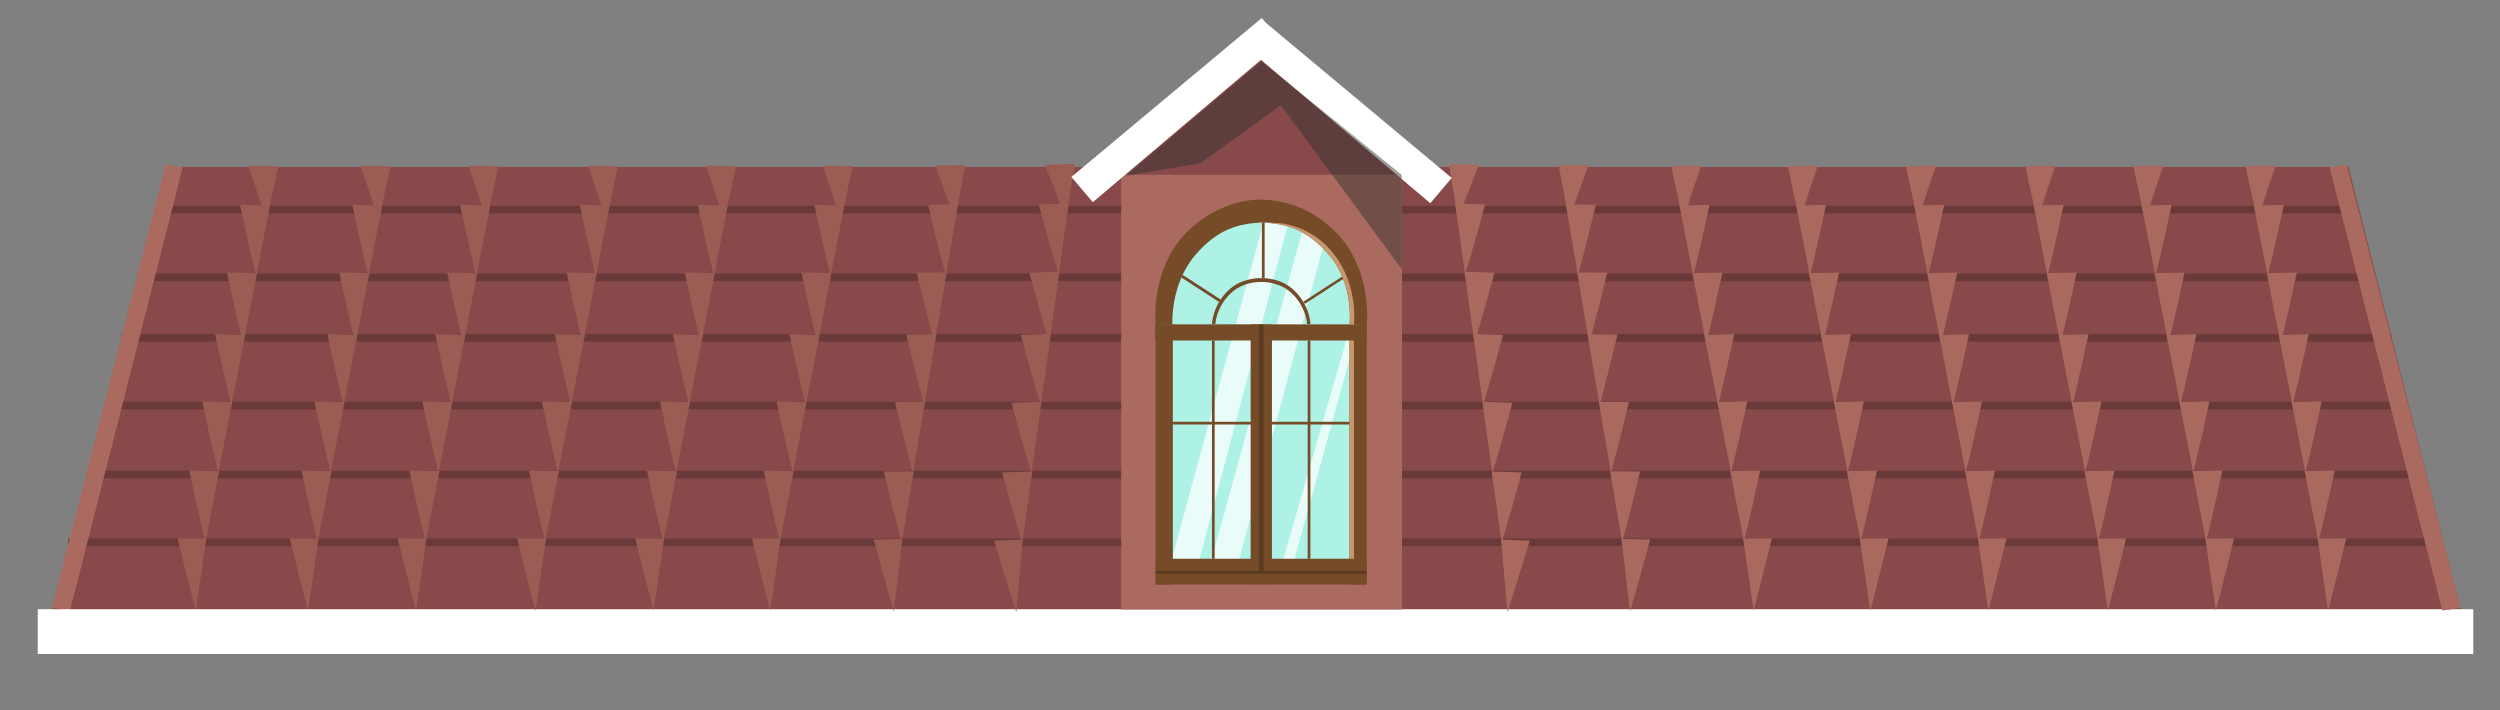 <?xml version="1.0" encoding="UTF-8" standalone="no"?>
<!-- Created with Inkscape (http://www.inkscape.org/) -->

<svg
   width="880"
   height="250"
   viewBox="0 0 232.833 66.146"
   version="1.1"
   id="svg1"
   inkscape:version="1.4 (86a8ad7, 2024-10-11)"
   sodipodi:docname="house-roof-day.svg"
   xmlns:inkscape="http://www.inkscape.org/namespaces/inkscape"
   xmlns:sodipodi="http://sodipodi.sourceforge.net/DTD/sodipodi-0.dtd"
   xmlns="http://www.w3.org/2000/svg"
   xmlns:svg="http://www.w3.org/2000/svg">
  <rect x="0" y="0" width="232.833" height="66.146" fill="#808080" stroke="none"/>
  <sodipodi:namedview
     id="namedview1"
     pagecolor="#505050"
     bordercolor="#eeeeee"
     borderopacity="1"
     inkscape:showpageshadow="0"
     inkscape:pageopacity="0"
     inkscape:pagecheckerboard="0"
     inkscape:deskcolor="#505050"
     inkscape:document-units="mm"
     inkscape:zoom="1"
     inkscape:cx="318.5"
     inkscape:cy="218.5"
     inkscape:window-width="1920"
     inkscape:window-height="1001"
     inkscape:window-x="-9"
     inkscape:window-y="-9"
     inkscape:window-maximized="1"
     inkscape:current-layer="g153" />
  <defs
     id="defs1">
    <inkscape:path-effect
       effect="fillet_chamfer"
       id="path-effect301"
       is_visible="true"
       lpeversion="1"
       nodesatellites_param="F,0,0,1,0,0,0,1 @ F,0,0,1,0,0,0,1 @ F,0,0,1,0,0,0,1 @ F,0,0,1,0,0,0,1"
       radius="0"
       unit="px"
       method="auto"
       mode="F"
       chamfer_steps="1"
       flexible="false"
       use_knot_distance="true"
       apply_no_radius="true"
       apply_with_radius="true"
       only_selected="false"
       hide_knots="false" />
    <inkscape:path-effect
       effect="fillet_chamfer"
       id="path-effect299"
       is_visible="true"
       lpeversion="1"
       nodesatellites_param="F,0,0,1,0,0,0,1 @ F,0,0,1,0,0,0,1 @ F,0,0,1,0,0,0,1 @ F,0,0,1,0,0,0,1"
       radius="0"
       unit="px"
       method="auto"
       mode="F"
       chamfer_steps="1"
       flexible="false"
       use_knot_distance="true"
       apply_no_radius="true"
       apply_with_radius="true"
       only_selected="false"
       hide_knots="false" />
  </defs>
  <g
     inkscape:label="Layer 1"
     inkscape:groupmode="layer"
     id="layer1">
    <path
       id="rect74"
       style="fill:#874949;fill-opacity:1;stroke-width:4.825"
       d="M 15.422,15.556 H 218.728 l 10.46,41.305 H 4.828 Z"
       sodipodi:nodetypes="ccccc" />
    <rect
       style="fill:#6a3939;fill-opacity:1;stroke-width:6.175"
       id="rect99"
       width="221.043"
       height="0.711"
       x="6.36"
       y="50.149" />
    <rect
       style="fill:#6a3939;fill-opacity:1;stroke-width:6.126"
       id="rect100"
       width="217.556"
       height="0.711"
       x="8.238"
       y="43.846" />
    <rect
       style="fill:#6a3939;fill-opacity:1;stroke-width:6.079"
       id="rect101"
       width="214.204"
       height="0.711"
       x="9.914"
       y="37.409" />
    <rect
       style="fill:#6a3939;fill-opacity:1;stroke-width:6.039"
       id="rect102"
       width="211.387"
       height="0.711"
       x="11.322"
       y="31.106" />
    <rect
       style="fill:#6a3939;fill-opacity:1;stroke-width:5.991"
       id="rect103"
       width="208.102"
       height="0.711"
       x="12.798"
       y="25.473" />
    <rect
       style="fill:#6a3939;fill-opacity:1;stroke-width:5.945"
       id="rect104"
       width="204.883"
       height="0.711"
       x="14.608"
       y="19.17" />
    <path
       id="rect105"
       style="fill:#aa6a60;fill-opacity:1;stroke-width:7.227"
       d="M 15.426,15.333 17.022,15.573 6.521,56.858 4.832,56.618 Z"
       sodipodi:nodetypes="ccccc" />
    <path
       style="fill:#9b5d53;fill-opacity:1;stroke-width:8.189"
       d="m 29.593,50.433 c -0.474,-1.739 -1.517,-6.608 -1.517,-6.608 l 2.797,0.05 z"
       id="path112" />
    <path
       style="fill:#9b5d53;fill-opacity:1;stroke-width:8.189"
       d="m 30.8,43.996 c -0.474,-1.739 -1.517,-6.608 -1.517,-6.608 l 2.797,0.05 z"
       id="path113" />
    <path
       style="fill:#9b5d53;fill-opacity:1;stroke-width:8.189"
       d="m 32.007,37.727 c -0.474,-1.739 -1.517,-6.608 -1.517,-6.608 l 2.797,0.05 z"
       id="path114" />
    <path
       style="fill:#9b5d53;fill-opacity:1;stroke-width:8.189"
       d="M 28.692,56.882 C 28.218,55.143 26.985,50.132 26.985,50.132 l 2.679,0.026 z"
       id="path115"
       sodipodi:nodetypes="cccc" />
    <path
       style="fill:#9b5d53;fill-opacity:1;stroke-width:8.189"
       d="m 33.114,31.994 c -0.474,-1.739 -1.517,-6.608 -1.517,-6.608 l 2.797,0.05 z"
       id="path116" />
    <path
       style="fill:#9b5d53;fill-opacity:1;stroke-width:8.189"
       d="m 34.32,25.691 c -0.474,-1.739 -1.517,-6.608 -1.517,-6.608 l 2.797,0.05 z"
       id="path117" />
    <path
       style="fill:#9b5d53;fill-opacity:1;stroke-width:8.189"
       d="M 35.259,20.628 C 34.785,18.889 33.574,15.429 33.574,15.429 l 2.797,0.05 z"
       id="path118"
       sodipodi:nodetypes="cccc" />
    <path
       style="fill:#9b5d53;fill-opacity:1;stroke-width:8.189"
       d="m 19.139,50.433 c -0.474,-1.739 -1.517,-6.608 -1.517,-6.608 l 2.797,0.05 z"
       id="path125" />
    <path
       style="fill:#9b5d53;fill-opacity:1;stroke-width:8.189"
       d="m 20.346,43.996 c -0.474,-1.739 -1.517,-6.608 -1.517,-6.608 l 2.797,0.05 z"
       id="path126" />
    <path
       style="fill:#9b5d53;fill-opacity:1;stroke-width:8.189"
       d="m 21.553,37.727 c -0.474,-1.739 -1.517,-6.608 -1.517,-6.608 l 2.797,0.05 z"
       id="path127" />
    <path
       style="fill:#9b5d53;fill-opacity:1;stroke-width:8.189"
       d="M 18.238,56.882 C 17.764,55.143 16.531,50.132 16.531,50.132 l 2.679,0.026 z"
       id="path128"
       sodipodi:nodetypes="cccc" />
    <path
       style="fill:#9b5d53;fill-opacity:1;stroke-width:8.189"
       d="m 22.659,31.994 c -0.474,-1.739 -1.517,-6.608 -1.517,-6.608 l 2.797,0.05 z"
       id="path129" />
    <path
       style="fill:#9b5d53;fill-opacity:1;stroke-width:8.189"
       d="m 23.866,25.691 c -0.474,-1.739 -1.517,-6.608 -1.517,-6.608 l 2.797,0.05 z"
       id="path130" />
    <path
       style="fill:#9b5d53;fill-opacity:1;stroke-width:8.189"
       d="m 24.805,20.628 c -0.474,-1.739 -1.685,-5.2 -1.685,-5.2 l 2.797,0.05 z"
       id="path131"
       sodipodi:nodetypes="cccc" />
    <path
       style="fill:#9b5d53;fill-opacity:1;stroke-width:8.189"
       d="m 39.645,50.433 c -0.474,-1.739 -1.517,-6.608 -1.517,-6.608 l 2.797,0.05 z"
       id="path132" />
    <path
       style="fill:#9b5d53;fill-opacity:1;stroke-width:8.189"
       d="m 40.852,43.996 c -0.474,-1.739 -1.517,-6.608 -1.517,-6.608 l 2.797,0.05 z"
       id="path133" />
    <path
       style="fill:#9b5d53;fill-opacity:1;stroke-width:8.189"
       d="m 42.059,37.727 c -0.474,-1.739 -1.517,-6.608 -1.517,-6.608 l 2.797,0.05 z"
       id="path134" />
    <path
       style="fill:#9b5d53;fill-opacity:1;stroke-width:8.189"
       d="M 38.744,56.882 C 38.27,55.143 37.037,50.132 37.037,50.132 l 2.679,0.026 z"
       id="path135"
       sodipodi:nodetypes="cccc" />
    <path
       style="fill:#9b5d53;fill-opacity:1;stroke-width:8.189"
       d="m 43.165,31.994 c -0.474,-1.739 -1.517,-6.608 -1.517,-6.608 l 2.797,0.05 z"
       id="path136" />
    <path
       style="fill:#9b5d53;fill-opacity:1;stroke-width:8.189"
       d="m 44.372,25.691 c -0.474,-1.739 -1.517,-6.608 -1.517,-6.608 l 2.797,0.05 z"
       id="path137" />
    <path
       style="fill:#9b5d53;fill-opacity:1;stroke-width:8.189"
       d="m 45.311,20.628 c -0.474,-1.739 -1.685,-5.2 -1.685,-5.2 l 2.797,0.05 z"
       id="path138"
       sodipodi:nodetypes="cccc" />
    <rect
       style="fill:#ffffff;fill-opacity:1;stroke-width:6.462"
       id="rect139"
       width="226.828"
       height="4.172"
       x="3.516"
       y="56.739" />
    <path
       style="fill:#9b5d53;fill-opacity:1;stroke-width:8.189"
       d="m 50.776,50.433 c -0.474,-1.739 -1.517,-6.608 -1.517,-6.608 l 2.797,0.05 z"
       id="path156" />
    <path
       style="fill:#9b5d53;fill-opacity:1;stroke-width:8.189"
       d="m 51.983,43.996 c -0.474,-1.739 -1.517,-6.608 -1.517,-6.608 l 2.797,0.05 z"
       id="path157" />
    <path
       style="fill:#9b5d53;fill-opacity:1;stroke-width:8.189"
       d="m 53.19,37.727 c -0.474,-1.739 -1.517,-6.608 -1.517,-6.608 l 2.797,0.05 z"
       id="path158" />
    <path
       style="fill:#9b5d53;fill-opacity:1;stroke-width:8.189"
       d="M 49.875,56.882 C 49.401,55.143 48.168,50.132 48.168,50.132 l 2.679,0.026 z"
       id="path159"
       sodipodi:nodetypes="cccc" />
    <path
       style="fill:#9b5d53;fill-opacity:1;stroke-width:8.189"
       d="m 54.296,31.994 c -0.474,-1.739 -1.517,-6.608 -1.517,-6.608 l 2.797,0.05 z"
       id="path160" />
    <path
       style="fill:#9b5d53;fill-opacity:1;stroke-width:8.189"
       d="m 55.503,25.691 c -0.474,-1.739 -1.517,-6.608 -1.517,-6.608 l 2.797,0.05 z"
       id="path161" />
    <path
       style="fill:#9b5d53;fill-opacity:1;stroke-width:8.189"
       d="M 56.442,20.628 C 55.968,18.889 54.757,15.429 54.757,15.429 l 2.797,0.05 z"
       id="path162"
       sodipodi:nodetypes="cccc" />
    <path
       style="fill:#9b5d53;fill-opacity:1;stroke-width:8.189"
       d="m 61.773,50.433 c -0.474,-1.739 -1.517,-6.608 -1.517,-6.608 l 2.797,0.05 z"
       id="path163" />
    <path
       style="fill:#9b5d53;fill-opacity:1;stroke-width:8.189"
       d="m 62.979,43.996 c -0.474,-1.739 -1.517,-6.608 -1.517,-6.608 l 2.797,0.05 z"
       id="path164" />
    <path
       style="fill:#9b5d53;fill-opacity:1;stroke-width:8.189"
       d="m 64.186,37.727 c -0.474,-1.739 -1.517,-6.608 -1.517,-6.608 l 2.797,0.05 z"
       id="path165" />
    <path
       style="fill:#9b5d53;fill-opacity:1;stroke-width:8.189"
       d="M 60.872,56.882 C 60.398,55.143 59.165,50.132 59.165,50.132 l 2.679,0.026 z"
       id="path166"
       sodipodi:nodetypes="cccc" />
    <path
       style="fill:#9b5d53;fill-opacity:1;stroke-width:8.189"
       d="m 65.293,31.994 c -0.474,-1.739 -1.517,-6.608 -1.517,-6.608 l 2.797,0.05 z"
       id="path167" />
    <path
       style="fill:#9b5d53;fill-opacity:1;stroke-width:8.189"
       d="m 66.5,25.691 c -0.474,-1.739 -1.517,-6.608 -1.517,-6.608 l 2.797,0.05 z"
       id="path168" />
    <path
       style="fill:#9b5d53;fill-opacity:1;stroke-width:8.189"
       d="m 67.439,20.628 c -0.474,-1.739 -1.685,-5.2 -1.685,-5.2 l 2.797,0.05 z"
       id="path169"
       sodipodi:nodetypes="cccc" />
    <path
       style="fill:#9b5d53;fill-opacity:1;stroke-width:8.189"
       d="M 72.635,50.433 C 72.161,48.695 71.118,43.826 71.118,43.826 l 2.797,0.05 z"
       id="path170" />
    <path
       style="fill:#9b5d53;fill-opacity:1;stroke-width:8.189"
       d="m 73.842,43.996 c -0.474,-1.739 -1.517,-6.608 -1.517,-6.608 l 2.797,0.05 z"
       id="path171" />
    <path
       style="fill:#9b5d53;fill-opacity:1;stroke-width:8.189"
       d="m 75.049,37.727 c -0.474,-1.739 -1.517,-6.608 -1.517,-6.608 l 2.797,0.05 z"
       id="path172" />
    <path
       style="fill:#9b5d53;fill-opacity:1;stroke-width:8.189"
       d="m 71.734,56.882 c -0.474,-1.739 -1.707,-6.75 -1.707,-6.75 l 2.679,0.026 z"
       id="path173"
       sodipodi:nodetypes="cccc" />
    <path
       style="fill:#9b5d53;fill-opacity:1;stroke-width:8.189"
       d="m 76.155,31.994 c -0.474,-1.739 -1.517,-6.608 -1.517,-6.608 l 2.797,0.05 z"
       id="path174" />
    <path
       style="fill:#9b5d53;fill-opacity:1;stroke-width:8.189"
       d="M 77.362,25.691 C 76.888,23.952 75.845,19.083 75.845,19.083 l 2.797,0.05 z"
       id="path175" />
    <path
       style="fill:#9b5d53;fill-opacity:1;stroke-width:8.189"
       d="M 78.301,20.628 C 77.827,18.889 76.616,15.429 76.616,15.429 l 2.797,0.05 z"
       id="path176"
       sodipodi:nodetypes="cccc" />
    <path
       style="fill:#9b5d53;fill-opacity:1;stroke-width:8.189"
       d="m 83.982,50.48 c -0.517,-1.727 -1.679,-6.569 -1.679,-6.569 l 2.798,-0.019 z"
       id="path177" />
    <path
       style="fill:#9b5d53;fill-opacity:1;stroke-width:8.189"
       d="m 85.031,44.015 c -0.517,-1.727 -1.679,-6.569 -1.679,-6.569 l 2.798,-0.019 z"
       id="path178" />
    <path
       style="fill:#9b5d53;fill-opacity:1;stroke-width:8.189"
       d="m 86.084,37.718 c -0.517,-1.727 -1.679,-6.569 -1.679,-6.569 l 2.798,-0.019 z"
       id="path179" />
    <path
       style="fill:#9b5d53;fill-opacity:1;stroke-width:8.189"
       d="M 83.24,56.949 C 82.723,55.222 81.368,50.242 81.368,50.242 l 2.679,-0.04 z"
       id="path180"
       sodipodi:nodetypes="cccc" />
    <path
       style="fill:#9b5d53;fill-opacity:1;stroke-width:8.189"
       d="M 87.05,31.96 C 86.533,30.233 85.371,25.391 85.371,25.391 l 2.798,-0.019 z"
       id="path181" />
    <path
       style="fill:#9b5d53;fill-opacity:1;stroke-width:8.189"
       d="m 88.102,25.629 c -0.517,-1.727 -1.679,-6.569 -1.679,-6.569 l 2.798,-0.019 z"
       id="path182" />
    <path
       style="fill:#9b5d53;fill-opacity:1;stroke-width:8.189"
       d="m 88.916,20.545 c -0.517,-1.727 -1.812,-5.157 -1.812,-5.157 l 2.798,-0.019 z"
       id="path183"
       sodipodi:nodetypes="cccc" />
    <path
       style="fill:#9b5d53;fill-opacity:1;stroke-width:8.189"
       d="M 95.209,50.523 C 94.643,48.812 93.341,44.006 93.341,44.006 L 96.137,43.906 Z"
       id="path190" />
    <path
       style="fill:#9b5d53;fill-opacity:1;stroke-width:8.189"
       d="m 96.07,44.031 c -0.567,-1.711 -1.869,-6.517 -1.869,-6.517 l 2.796,-0.1 z"
       id="path191" />
    <path
       style="fill:#9b5d53;fill-opacity:1;stroke-width:8.189"
       d="m 96.94,37.706 c -0.567,-1.711 -1.869,-6.517 -1.869,-6.517 l 2.796,-0.1 z"
       id="path192" />
    <path
       style="fill:#9b5d53;fill-opacity:1;stroke-width:8.189"
       d="m 94.655,57.011 c -0.566,-1.711 -2.066,-6.649 -2.066,-6.649 l 2.676,-0.117 z"
       id="path193"
       sodipodi:nodetypes="cccc" />
    <path
       style="fill:#9b5d53;fill-opacity:1;stroke-width:8.189"
       d="M 97.738,31.922 C 97.171,30.211 95.869,25.405 95.869,25.405 l 2.796,-0.1 z"
       id="path194" />
    <path
       style="fill:#9b5d53;fill-opacity:1;stroke-width:8.189"
       d="m 98.606,25.563 c -0.566,-1.711 -1.869,-6.517 -1.869,-6.517 l 2.796,-0.1 z"
       id="path195" />
    <path
       style="fill:#9b5d53;fill-opacity:1;stroke-width:8.189"
       d="M 99.272,20.458 C 98.706,18.747 97.312,15.356 97.312,15.356 l 2.796,-0.1 z"
       id="path196"
       sodipodi:nodetypes="cccc" />
    <path
       style="fill:#a9695f;fill-opacity:1;stroke-width:8.189"
       d="m 205.462,50.433 c 0.474,-1.739 1.517,-6.608 1.517,-6.608 l -2.797,0.05 z"
       id="path197" />
    <path
       style="fill:#a9695f;fill-opacity:1;stroke-width:8.189"
       d="m 204.255,43.996 c 0.474,-1.739 1.517,-6.608 1.517,-6.608 l -2.797,0.05 z"
       id="path198" />
    <path
       style="fill:#a9695f;fill-opacity:1;stroke-width:8.189"
       d="m 203.048,37.727 c 0.474,-1.739 1.517,-6.608 1.517,-6.608 l -2.797,0.05 z"
       id="path199" />
    <path
       style="fill:#a9695f;fill-opacity:1;stroke-width:8.189"
       d="m 206.363,56.882 c 0.474,-1.739 1.707,-6.75 1.707,-6.75 l -2.679,0.026 z"
       id="path200"
       sodipodi:nodetypes="cccc" />
    <path
       style="fill:#a9695f;fill-opacity:1;stroke-width:8.189"
       d="m 201.942,31.994 c 0.474,-1.739 1.517,-6.608 1.517,-6.608 l -2.797,0.05 z"
       id="path201" />
    <path
       style="fill:#a9695f;fill-opacity:1;stroke-width:8.189"
       d="m 200.735,25.691 c 0.474,-1.739 1.517,-6.608 1.517,-6.608 l -2.797,0.05 z"
       id="path202" />
    <path
       style="fill:#a9695f;fill-opacity:1;stroke-width:8.189"
       d="m 199.796,20.628 c 0.474,-1.739 1.685,-5.2 1.685,-5.2 l -2.797,0.05 z"
       id="path203"
       sodipodi:nodetypes="cccc" />
    <path
       style="fill:#a9695f;fill-opacity:1;stroke-width:8.189"
       d="m 215.916,50.433 c 0.474,-1.739 1.517,-6.608 1.517,-6.608 l -2.797,0.05 z"
       id="path204" />
    <path
       style="fill:#a9695f;fill-opacity:1;stroke-width:8.189"
       d="m 214.709,43.996 c 0.474,-1.739 1.517,-6.608 1.517,-6.608 l -2.797,0.05 z"
       id="path205" />
    <path
       style="fill:#a9695f;fill-opacity:1;stroke-width:8.189"
       d="m 213.502,37.727 c 0.474,-1.739 1.517,-6.608 1.517,-6.608 l -2.797,0.05 z"
       id="path206" />
    <path
       style="fill:#a9695f;fill-opacity:1;stroke-width:8.189"
       d="m 216.817,56.882 c 0.474,-1.739 1.707,-6.75 1.707,-6.75 l -2.679,0.026 z"
       id="path207"
       sodipodi:nodetypes="cccc" />
    <path
       style="fill:#a9695f;fill-opacity:1;stroke-width:8.189"
       d="m 212.396,31.994 c 0.474,-1.739 1.517,-6.608 1.517,-6.608 l -2.797,0.05 z"
       id="path208" />
    <path
       style="fill:#a9695f;fill-opacity:1;stroke-width:8.189"
       d="m 211.189,25.691 c 0.474,-1.739 1.517,-6.608 1.517,-6.608 l -2.797,0.05 z"
       id="path209" />
    <path
       style="fill:#a9695f;fill-opacity:1;stroke-width:8.189"
       d="m 210.25,20.628 c 0.474,-1.739 1.685,-5.2 1.685,-5.2 l -2.797,0.05 z"
       id="path210"
       sodipodi:nodetypes="cccc" />
    <path
       style="fill:#a9695f;fill-opacity:1;stroke-width:8.189"
       d="m 195.41,50.433 c 0.474,-1.739 1.517,-6.608 1.517,-6.608 l -2.797,0.05 z"
       id="path211" />
    <path
       style="fill:#a9695f;fill-opacity:1;stroke-width:8.189"
       d="m 194.203,43.996 c 0.474,-1.739 1.517,-6.608 1.517,-6.608 l -2.797,0.05 z"
       id="path212" />
    <path
       style="fill:#a9695f;fill-opacity:1;stroke-width:8.189"
       d="m 192.996,37.727 c 0.474,-1.739 1.517,-6.608 1.517,-6.608 l -2.797,0.05 z"
       id="path213" />
    <path
       style="fill:#a9695f;fill-opacity:1;stroke-width:8.189"
       d="m 196.311,56.882 c 0.474,-1.739 1.707,-6.75 1.707,-6.75 l -2.679,0.026 z"
       id="path214"
       sodipodi:nodetypes="cccc" />
    <path
       style="fill:#a9695f;fill-opacity:1;stroke-width:8.189"
       d="m 191.89,31.994 c 0.474,-1.739 1.517,-6.608 1.517,-6.608 l -2.797,0.05 z"
       id="path215" />
    <path
       style="fill:#a9695f;fill-opacity:1;stroke-width:8.189"
       d="m 190.683,25.691 c 0.474,-1.739 1.517,-6.608 1.517,-6.608 l -2.797,0.05 z"
       id="path216" />
    <path
       style="fill:#a9695f;fill-opacity:1;stroke-width:8.189"
       d="m 189.744,20.628 c 0.474,-1.739 1.685,-5.2 1.685,-5.2 l -2.797,0.05 z"
       id="path217"
       sodipodi:nodetypes="cccc" />
    <path
       style="fill:#a9695f;fill-opacity:1;stroke-width:8.189"
       d="m 184.28,50.433 c 0.474,-1.739 1.517,-6.608 1.517,-6.608 l -2.797,0.05 z"
       id="path218" />
    <path
       style="fill:#a9695f;fill-opacity:1;stroke-width:8.189"
       d="m 183.073,43.996 c 0.474,-1.739 1.517,-6.608 1.517,-6.608 l -2.797,0.05 z"
       id="path219" />
    <path
       style="fill:#a9695f;fill-opacity:1;stroke-width:8.189"
       d="m 181.866,37.727 c 0.474,-1.739 1.517,-6.608 1.517,-6.608 l -2.797,0.05 z"
       id="path220" />
    <path
       style="fill:#a9695f;fill-opacity:1;stroke-width:8.189"
       d="m 185.18,56.882 c 0.474,-1.739 1.707,-6.75 1.707,-6.75 l -2.679,0.026 z"
       id="path221"
       sodipodi:nodetypes="cccc" />
    <path
       style="fill:#a9695f;fill-opacity:1;stroke-width:8.189"
       d="m 180.759,31.994 c 0.474,-1.739 1.517,-6.608 1.517,-6.608 l -2.797,0.05 z"
       id="path222" />
    <path
       style="fill:#a9695f;fill-opacity:1;stroke-width:8.189"
       d="m 179.552,25.691 c 0.474,-1.739 1.517,-6.608 1.517,-6.608 l -2.797,0.05 z"
       id="path223" />
    <path
       style="fill:#a9695f;fill-opacity:1;stroke-width:8.189"
       d="m 178.614,20.628 c 0.474,-1.739 1.685,-5.2 1.685,-5.2 l -2.797,0.05 z"
       id="path224"
       sodipodi:nodetypes="cccc" />
    <path
       style="fill:#a9695f;fill-opacity:1;stroke-width:8.189"
       d="m 173.283,50.433 c 0.474,-1.739 1.517,-6.608 1.517,-6.608 l -2.797,0.05 z"
       id="path225" />
    <path
       style="fill:#a9695f;fill-opacity:1;stroke-width:8.189"
       d="m 172.076,43.996 c 0.474,-1.739 1.517,-6.608 1.517,-6.608 l -2.797,0.05 z"
       id="path226" />
    <path
       style="fill:#a9695f;fill-opacity:1;stroke-width:8.189"
       d="m 170.869,37.727 c 0.474,-1.739 1.517,-6.608 1.517,-6.608 l -2.797,0.05 z"
       id="path227" />
    <path
       style="fill:#a9695f;fill-opacity:1;stroke-width:8.189"
       d="m 174.184,56.882 c 0.474,-1.739 1.707,-6.75 1.707,-6.75 l -2.679,0.026 z"
       id="path228"
       sodipodi:nodetypes="cccc" />
    <path
       style="fill:#a9695f;fill-opacity:1;stroke-width:8.189"
       d="m 169.763,31.994 c 0.474,-1.739 1.517,-6.608 1.517,-6.608 l -2.797,0.05 z"
       id="path229" />
    <path
       style="fill:#a9695f;fill-opacity:1;stroke-width:8.189"
       d="m 168.556,25.691 c 0.474,-1.739 1.517,-6.608 1.517,-6.608 l -2.797,0.05 z"
       id="path230" />
    <path
       style="fill:#a9695f;fill-opacity:1;stroke-width:8.189"
       d="m 167.617,20.628 c 0.474,-1.739 1.685,-5.2 1.685,-5.2 l -2.797,0.05 z"
       id="path231"
       sodipodi:nodetypes="cccc" />
    <path
       style="fill:#a9695f;fill-opacity:1;stroke-width:8.189"
       d="m 162.42,50.433 c 0.474,-1.739 1.517,-6.608 1.517,-6.608 l -2.797,0.05 z"
       id="path232" />
    <path
       style="fill:#a9695f;fill-opacity:1;stroke-width:8.189"
       d="m 161.213,43.996 c 0.474,-1.739 1.517,-6.608 1.517,-6.608 l -2.797,0.05 z"
       id="path233" />
    <path
       style="fill:#a9695f;fill-opacity:1;stroke-width:8.189"
       d="m 160.006,37.727 c 0.474,-1.739 1.517,-6.608 1.517,-6.608 l -2.797,0.05 z"
       id="path234" />
    <path
       style="fill:#a9695f;fill-opacity:1;stroke-width:8.189"
       d="m 163.321,56.882 c 0.474,-1.739 1.707,-6.75 1.707,-6.75 l -2.679,0.026 z"
       id="path235"
       sodipodi:nodetypes="cccc" />
    <path
       style="fill:#a9695f;fill-opacity:1;stroke-width:8.189"
       d="m 158.9,31.994 c 0.474,-1.739 1.517,-6.608 1.517,-6.608 l -2.797,0.05 z"
       id="path236" />
    <path
       style="fill:#a9695f;fill-opacity:1;stroke-width:8.189"
       d="m 157.693,25.691 c 0.474,-1.739 1.517,-6.608 1.517,-6.608 l -2.797,0.05 z"
       id="path237" />
    <path
       style="fill:#a9695f;fill-opacity:1;stroke-width:8.189"
       d="m 156.754,20.628 c 0.474,-1.739 1.685,-5.2 1.685,-5.2 l -2.797,0.05 z"
       id="path238"
       sodipodi:nodetypes="cccc" />
    <path
       style="fill:#a9695f;fill-opacity:1;stroke-width:8.189"
       d="m 151.073,50.48 c 0.517,-1.727 1.679,-6.569 1.679,-6.569 l -2.798,-0.019 z"
       id="path239" />
    <path
       style="fill:#a9695f;fill-opacity:1;stroke-width:8.189"
       d="m 150.024,44.015 c 0.517,-1.727 1.679,-6.569 1.679,-6.569 l -2.798,-0.019 z"
       id="path240" />
    <path
       style="fill:#a9695f;fill-opacity:1;stroke-width:8.189"
       d="m 148.971,37.718 c 0.517,-1.727 1.679,-6.569 1.679,-6.569 l -2.798,-0.019 z"
       id="path241" />
    <path
       style="fill:#a9695f;fill-opacity:1;stroke-width:8.189"
       d="m 151.815,56.949 c 0.517,-1.727 1.872,-6.706 1.872,-6.706 l -2.679,-0.04 z"
       id="path242"
       sodipodi:nodetypes="cccc" />
    <path
       style="fill:#a9695f;fill-opacity:1;stroke-width:8.189"
       d="m 148.006,31.96 c 0.517,-1.727 1.679,-6.569 1.679,-6.569 l -2.798,-0.019 z"
       id="path243" />
    <path
       style="fill:#a9695f;fill-opacity:1;stroke-width:8.189"
       d="m 146.953,25.629 c 0.517,-1.727 1.679,-6.569 1.679,-6.569 l -2.798,-0.019 z"
       id="path244" />
    <path
       style="fill:#a9695f;fill-opacity:1;stroke-width:8.189"
       d="m 146.139,20.545 c 0.517,-1.727 1.812,-5.157 1.812,-5.157 l -2.798,-0.019 z"
       id="path245"
       sodipodi:nodetypes="cccc" />
    <path
       style="fill:#a9695f;fill-opacity:1;stroke-width:8.189"
       d="m 139.846,50.523 c 0.566,-1.711 1.869,-6.517 1.869,-6.517 l -2.796,-0.1 z"
       id="path246" />
    <path
       style="fill:#a9695f;fill-opacity:1;stroke-width:8.189"
       d="m 138.985,44.031 c 0.567,-1.711 1.869,-6.517 1.869,-6.517 l -2.796,-0.1 z"
       id="path247" />
    <path
       style="fill:#a9695f;fill-opacity:1;stroke-width:8.189"
       d="m 138.115,37.706 c 0.567,-1.711 1.869,-6.517 1.869,-6.517 L 137.188,31.089 Z"
       id="path248" />
    <path
       style="fill:#a9695f;fill-opacity:1;stroke-width:8.189"
       d="m 140.401,57.011 c 0.566,-1.711 2.066,-6.649 2.066,-6.649 l -2.676,-0.117 z"
       id="path249"
       sodipodi:nodetypes="cccc" />
    <path
       style="fill:#a9695f;fill-opacity:1;stroke-width:8.189"
       d="m 137.317,31.922 c 0.567,-1.711 1.869,-6.517 1.869,-6.517 l -2.796,-0.1 z"
       id="path250" />
    <path
       style="fill:#a9695f;fill-opacity:1;stroke-width:8.189"
       d="m 136.449,25.563 c 0.566,-1.711 1.869,-6.517 1.869,-6.517 l -2.796,-0.1 z"
       id="path251" />
    <path
       style="fill:#a9695f;fill-opacity:1;stroke-width:8.189"
       d="m 135.783,20.458 c 0.566,-1.711 1.961,-5.102 1.961,-5.102 l -2.796,-0.1 z"
       id="path252"
       sodipodi:nodetypes="cccc" />
    <path
       id="path253"
       style="fill:#aa6a60;fill-opacity:1;stroke-width:7.227"
       d="m 218.557,15.333 -1.596,0.24 10.501,41.285 1.689,-0.24 z"
       sodipodi:nodetypes="ccccc" />
    <path
       style="fill:#874949;fill-opacity:1;stroke-width:8"
       d="M 102.189,18.104 118.282,4.56 132.765,18.238 Z"
       id="path271" />
    <rect
       style="fill:#aa6a60;fill-opacity:1;stroke-width:8"
       id="rect154"
       width="26.151"
       height="40.5"
       x="104.425"
       y="16.268" />
    <path
       id="rect271"
       style="fill:#ffffff;stroke-width:8.108"
       d="M 117.513,1.677 119.319,3.981 101.777,18.831 99.781,16.479 Z"
       sodipodi:nodetypes="ccccc" />
    <path
       id="path272"
       style="fill:#ffffff;stroke-width:8.108"
       d="m 117.471,1.771 -1.806,2.304 17.543,14.85 1.996,-2.352 z"
       sodipodi:nodetypes="ccccc" />
    <path
       style="fill:#33322f;fill-opacity:0.48;stroke-width:8"
       d="m 117.477,5.7 -12.606,10.661 6.906,-1.14 7.51,-5.431 11.265,15.288 v -8.784 z"
       id="path296" />
  </g>
  <g
     inkscape:groupmode="layer"
     id="g153"
     inkscape:label="window"
     transform="matrix(0.509,0,0,0.509,72.564,-47.54)">
    <path
       style="fill:#aef2e6;fill-opacity:1;stroke-width:9.187"
       d="m 69.561,197.376 c 0,0 -1.694,-47.742 3.234,-55.442 4.928,-7.7 10.318,-9.702 16.325,-9.394 6.006,0.308 17.249,2.31 16.787,20.791 -0.462,18.481 -0.308,44.816 -0.308,44.816 z"
       id="path139" />
    <path
       id="path279"
       style="fill:#eafcf9;stroke-width:16.365"
       d="m 89.157,132.15 4.021,2.026 -16.947,64.14 -5.062,-0.163 z"
       sodipodi:nodetypes="ccccc" />
    <path
       id="path280"
       style="fill:#eafcf9;stroke-width:16.197"
       d="m 96.383,133.361 4.013,1.989 -16.911,62.966 -5.051,-0.16 z"
       sodipodi:nodetypes="ccccc" />
    <path
       id="path281"
       style="fill:#eafcf9;stroke-width:16.365"
       d="m 105.547,149.472 1.227,0.908 -12.85,46.632 -2.268,0.768 z"
       sodipodi:nodetypes="ccccc" />
    <rect
       style="display:inline;fill:#764c28;fill-opacity:1;stroke-width:0.104"
       id="rect140"
       width="3.144"
       height="47.57"
       x="68.892"
       y="152.799"
       inkscape:label="ram-left" />
    <rect
       style="display:inline;fill:#764c28;fill-opacity:1;stroke-width:0.104"
       id="rect141"
       width="3.144"
       height="47.57"
       x="104.358"
       y="152.799"
       inkscape:label="ram-right" />
    <rect
       style="display:inline;fill:#764c28;fill-opacity:1;stroke-width:0.116"
       id="rect142"
       width="3.898"
       height="47.57"
       x="86.269"
       y="152.75"
       inkscape:label="ram-middle" />
    <rect
       style="display:inline;fill:#764c28;fill-opacity:1;stroke-width:0.099"
       id="rect143"
       width="38.606"
       height="4.713"
       x="68.881"
       y="195.634"
       inkscape:label="ram-down" />
    <rect
       style="display:inline;fill:#764c28;fill-opacity:1;stroke-width:0.078"
       id="rect144"
       width="38.695"
       height="2.953"
       x="68.802"
       y="152.75"
       inkscape:label="ram-up" />
    <path
       id="path144"
       style="display:inline;fill:#764c28;fill-opacity:1;stroke-width:0.101"
       d="m 88.081,129.916 c -1.385,-0.021 -7.281,0.222 -12.941,5.426 -7.383,6.788 -6.248,17.457 -6.248,17.457 1.377,-0.008 2.754,-0.01 4.131,-0.015 l -1.063,-1.9e-4 c 0,0 -0.468,-7.299 4.21,-12.749 4.143,-4.827 7.948,-5.688 12.138,-5.937 0.015,-0.002 0.024,-0.002 0.069,-0.002 0.026,0.002 0.035,-2.6e-4 0.084,0.002 4.19,0.248 7.996,1.11 12.138,5.937 4.677,5.45 3.758,12.765 3.758,12.765 l -0.415,-0.008 c 1.2,0.003 2.401,0.005 3.601,0.007 0,0 1.135,-10.67 -6.248,-17.457 -1.641,-1.509 -5.901,-5.317 -13.216,-5.426 z m 15.862,22.876 c -10.307,-0.026 -20.613,-0.047 -30.92,-0.008 z"
       sodipodi:nodetypes="sscccscccscccssccc"
       inkscape:label="ark-up-part" />
    <rect
       style="display:inline;fill:#764c28;fill-opacity:1;stroke-width:0.038"
       id="rect145"
       width="0.499"
       height="39.932"
       x="79.191"
       y="155.703"
       inkscape:label="left-ontheglass" />
    <rect
       style="display:inline;fill:#764c28;fill-opacity:1;stroke-width:0.038"
       id="rect146"
       width="0.499"
       height="39.932"
       x="96.708"
       y="155.703"
       inkscape:label="right-ontheglass" />
    <rect
       style="display:inline;fill:#764c28;fill-opacity:1;stroke-width:0.036"
       id="rect147"
       width="0.499"
       height="35.413"
       x="170.574"
       y="-106.029"
       inkscape:label="vertical-ontheglass"
       transform="rotate(90)" />
    <rect
       style="display:inline;fill:#c9976e;fill-opacity:1;stroke-width:0.048"
       id="rect148"
       width="0.812"
       height="39.932"
       x="104.364"
       y="155.703"
       inkscape:label="shadow-ram-left-rightside" />
    <rect
       style="display:inline;fill:#5b3b1f;fill-opacity:1;stroke-width:0.052"
       id="rect149"
       width="0.812"
       height="45.13"
       x="87.812"
       y="152.799"
       inkscape:label="shadow-ram-middle" />
    <path
       id="path149"
       style="display:inline;fill:#764c28;fill-opacity:1;stroke-width:0.101"
       d="m 88.083,144.291 c -0.737,-0.011 -3.612,0.077 -5.871,2.216 -2.922,2.767 -3.062,6.236 -2.99,6.186 l 0.602,0.002 c 0.019,-0.632 0.42,-3.38 2.797,-5.63 2.105,-1.993 4.784,-2.076 5.471,-2.065 0.069,7.7e-4 0.09,0.002 0.116,0.004 0.026,-7.7e-4 0.047,-0.002 0.116,-0.004 0.687,-0.011 3.366,0.072 5.471,2.065 2.377,2.251 2.778,4.999 2.797,5.63 l 0.602,-0.002 c 0.071,0.05 -0.068,-3.419 -2.99,-6.186 -2.259,-2.139 -5.134,-2.227 -5.871,-2.216 -0.074,7.7e-4 -0.097,0.002 -0.125,0.004 -0.028,-0.002 -0.05,-0.002 -0.125,-0.004 z"
       inkscape:label="little-ark" />
    <rect
       style="display:inline;fill:#764c28;fill-opacity:1;stroke-width:0.019"
       id="rect150"
       width="0.499"
       height="10.212"
       x="88.332"
       y="134.079"
       inkscape:label="perekladina-up" />
    <rect
       style="display:inline;fill:#764c28;fill-opacity:1;stroke-width:0.015"
       id="rect151"
       width="0.476"
       height="8.495"
       x="176.952"
       y="-10.852"
       inkscape:label="perekladina-right"
       transform="matrix(0.531,0.847,-0.839,0.545,0,0)" />
    <rect
       style="display:inline;fill:#764c28;fill-opacity:1;stroke-width:0.015"
       id="rect152"
       width="0.535"
       height="8.292"
       x="80.315"
       y="138.859"
       inkscape:label="perekladina-left"
       transform="matrix(-0.531,0.847,0.839,0.545,0,0)"
       ry="0" />
    <path
       id="path152"
       style="display:inline;fill:#c9976e;fill-opacity:1;stroke-width:0.101"
       inkscape:label="ark-up-shadow"
       d="m 88.582,134.079 c 0.176,0.021 0.352,0.047 0.528,0.073 3.936,0.305 7.563,1.308 11.49,5.883 4.666,5.437 3.764,12.722 3.759,12.758 0.273,6.1e-4 0.546,7.7e-4 0.818,0.002 0.619,-8.714 -4.194,-16.72 -12.56,-18.415 -1.171,-0.237 -4.034,-0.301 -4.034,-0.301 z m 15.776,18.714 c -0.138,-3e-4 -0.277,-4.1e-4 -0.415,-7.6e-4 l 0.268,0.005 c 0.042,1.2e-4 0.103,2.6e-4 0.147,3.7e-4 1e-5,-1e-5 3.9e-4,-0.005 3.9e-4,-0.005 z m -0.415,-7.6e-4 c -0.4,-7.7e-4 -0.8,-0.002 -1.199,-0.002 0,3e-5 0,0.002 0,0.002 z m -15.32,-0.025 v 0.022 l 13.455,0.003 c -4.485,-0.011 -8.97,-0.02 -13.455,-0.025 z" />
    <rect
       style="display:inline;fill:#5b3b1f;fill-opacity:1;stroke-width:0.037"
       id="rect153"
       width="0.499"
       height="38.614"
       x="197.868"
       y="-107.497"
       inkscape:label="shadow-dark-down"
       transform="rotate(90)" />
  </g>
</svg>
